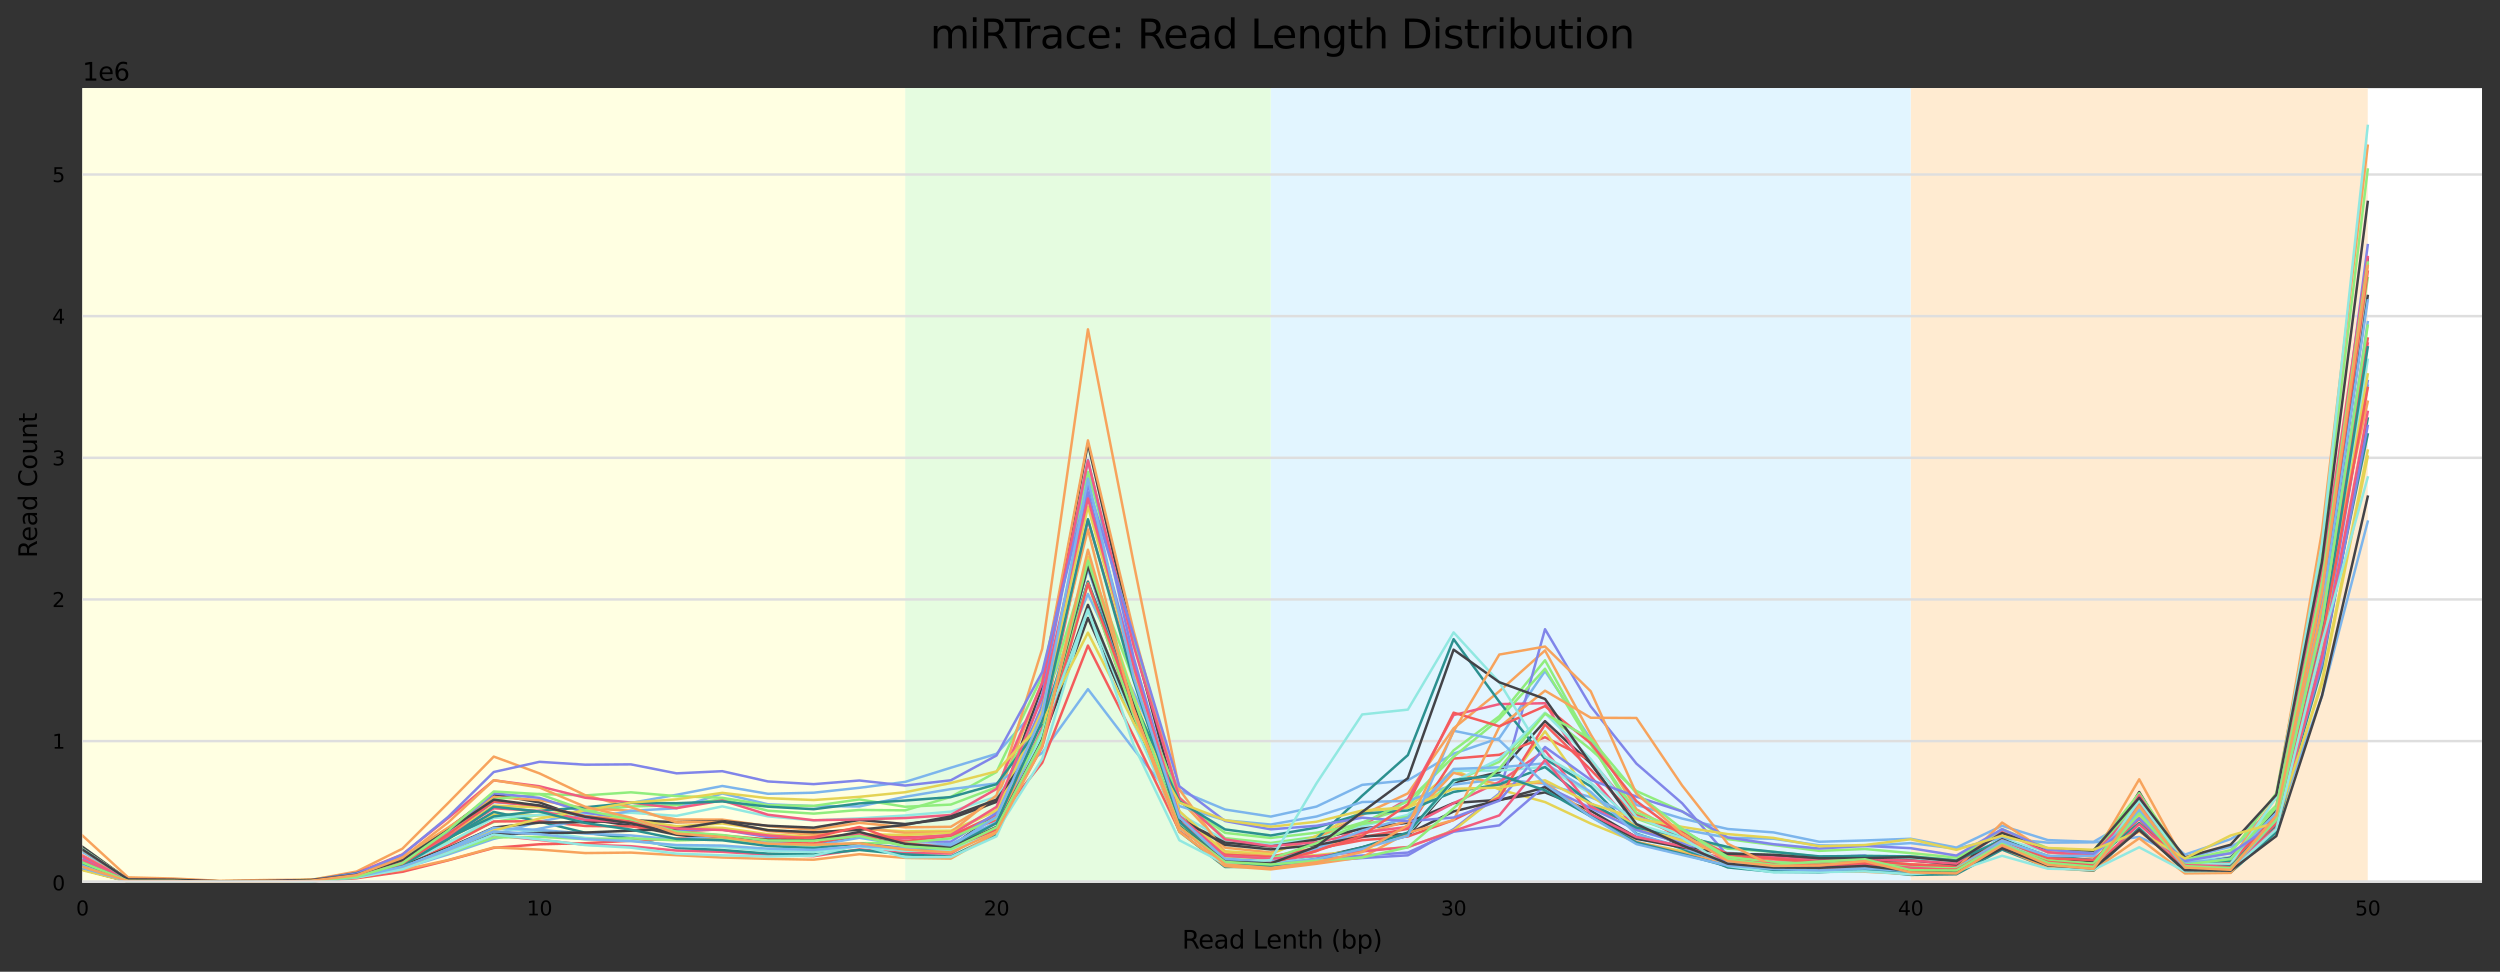 <?xml version="1.0" encoding="utf-8" standalone="no"?>
<!DOCTYPE svg PUBLIC "-//W3C//DTD SVG 1.1//EN"
  "http://www.w3.org/Graphics/SVG/1.1/DTD/svg11.dtd">
<svg xmlns:xlink="http://www.w3.org/1999/xlink" width="1000.358pt" height="388.845pt" viewBox="0 0 1000.358 388.845" xmlns="http://www.w3.org/2000/svg" version="1.1">
 <rect x="0" y="0" width="1000.358" height="388.845" fill="#333333" stroke="none"/>
 <defs>
  <style type="text/css">*{stroke-linejoin: round; stroke-linecap: butt}</style>
 </defs>
 <g id="figure_1">
  <g id="axes_1">
   <g id="patch_1">
    <path d="M 32.968 353.224 
L 993.158 353.224 
L 993.158 35.256 
L 32.968 35.256 
z
" style="fill: #ffffff"/>
   </g>
   <g id="patch_2">
    <path d="M 764.541 353.224 
L 947.435 353.224 
L 947.435 35.256 
L 764.541 35.256 
z
" clip-path="url(#p17effd66b8)" style="fill: #ffebd1"/>
   </g>
   <g id="patch_3">
    <path d="M 508.491 353.224 
L 764.541 353.224 
L 764.541 35.256 
L 508.491 35.256 
z
" clip-path="url(#p17effd66b8)" style="fill: #e2f5ff"/>
   </g>
   <g id="patch_4">
    <path d="M 362.176 353.224 
L 508.491 353.224 
L 508.491 35.256 
L 362.176 35.256 
z
" clip-path="url(#p17effd66b8)" style="fill: #e5fce0"/>
   </g>
   <g id="patch_5">
    <path d="M 32.968 353.224 
L 362.176 353.224 
L 362.176 35.256 
L 32.968 35.256 
z
" clip-path="url(#p17effd66b8)" style="fill: #ffffe2"/>
   </g>
   <g id="matplotlib.axis_1">
    <g id="xtick_1">
     <g id="text_1">
      <!-- 0 -->
      <g transform="translate(30.423 366.303)scale(0.08 -0.08)">
       <defs>
        <path id="DejaVuSans-30" d="M 2034 4250 
Q 1547 4250 1301 3770 
Q 1056 3291 1056 2328 
Q 1056 1369 1301 889 
Q 1547 409 2034 409 
Q 2525 409 2770 889 
Q 3016 1369 3016 2328 
Q 3016 3291 2770 3770 
Q 2525 4250 2034 4250 
z
M 2034 4750 
Q 2819 4750 3233 4129 
Q 3647 3509 3647 2328 
Q 3647 1150 3233 529 
Q 2819 -91 2034 -91 
Q 1250 -91 836 529 
Q 422 1150 422 2328 
Q 422 3509 836 4129 
Q 1250 4750 2034 4750 
z
" transform="scale(0.016)"/>
       </defs>
       <use xlink:href="#DejaVuSans-30"/>
      </g>
     </g>
    </g>
    <g id="xtick_2">
     <g id="text_2">
      <!-- 10 -->
      <g transform="translate(210.771 366.303)scale(0.08 -0.08)">
       <defs>
        <path id="DejaVuSans-31" d="M 794 531 
L 1825 531 
L 1825 4091 
L 703 3866 
L 703 4441 
L 1819 4666 
L 2450 4666 
L 2450 531 
L 3481 531 
L 3481 0 
L 794 0 
L 794 531 
z
" transform="scale(0.016)"/>
       </defs>
       <use xlink:href="#DejaVuSans-31"/>
       <use xlink:href="#DejaVuSans-30" x="63.623"/>
      </g>
     </g>
    </g>
    <g id="xtick_3">
     <g id="text_3">
      <!-- 20 -->
      <g transform="translate(393.665 366.303)scale(0.08 -0.08)">
       <defs>
        <path id="DejaVuSans-32" d="M 1228 531 
L 3431 531 
L 3431 0 
L 469 0 
L 469 531 
Q 828 903 1448 1529 
Q 2069 2156 2228 2338 
Q 2531 2678 2651 2914 
Q 2772 3150 2772 3378 
Q 2772 3750 2511 3984 
Q 2250 4219 1831 4219 
Q 1534 4219 1204 4116 
Q 875 4013 500 3803 
L 500 4441 
Q 881 4594 1212 4672 
Q 1544 4750 1819 4750 
Q 2544 4750 2975 4387 
Q 3406 4025 3406 3419 
Q 3406 3131 3298 2873 
Q 3191 2616 2906 2266 
Q 2828 2175 2409 1742 
Q 1991 1309 1228 531 
z
" transform="scale(0.016)"/>
       </defs>
       <use xlink:href="#DejaVuSans-32"/>
       <use xlink:href="#DejaVuSans-30" x="63.623"/>
      </g>
     </g>
    </g>
    <g id="xtick_4">
     <g id="text_4">
      <!-- 30 -->
      <g transform="translate(576.558 366.303)scale(0.08 -0.08)">
       <defs>
        <path id="DejaVuSans-33" d="M 2597 2516 
Q 3050 2419 3304 2112 
Q 3559 1806 3559 1356 
Q 3559 666 3084 287 
Q 2609 -91 1734 -91 
Q 1441 -91 1130 -33 
Q 819 25 488 141 
L 488 750 
Q 750 597 1062 519 
Q 1375 441 1716 441 
Q 2309 441 2620 675 
Q 2931 909 2931 1356 
Q 2931 1769 2642 2001 
Q 2353 2234 1838 2234 
L 1294 2234 
L 1294 2753 
L 1863 2753 
Q 2328 2753 2575 2939 
Q 2822 3125 2822 3475 
Q 2822 3834 2567 4026 
Q 2313 4219 1838 4219 
Q 1578 4219 1281 4162 
Q 984 4106 628 3988 
L 628 4550 
Q 988 4650 1302 4700 
Q 1616 4750 1894 4750 
Q 2613 4750 3031 4423 
Q 3450 4097 3450 3541 
Q 3450 3153 3228 2886 
Q 3006 2619 2597 2516 
z
" transform="scale(0.016)"/>
       </defs>
       <use xlink:href="#DejaVuSans-33"/>
       <use xlink:href="#DejaVuSans-30" x="63.623"/>
      </g>
     </g>
    </g>
    <g id="xtick_5">
     <g id="text_5">
      <!-- 40 -->
      <g transform="translate(759.451 366.303)scale(0.08 -0.08)">
       <defs>
        <path id="DejaVuSans-34" d="M 2419 4116 
L 825 1625 
L 2419 1625 
L 2419 4116 
z
M 2253 4666 
L 3047 4666 
L 3047 1625 
L 3713 1625 
L 3713 1100 
L 3047 1100 
L 3047 0 
L 2419 0 
L 2419 1100 
L 313 1100 
L 313 1709 
L 2253 4666 
z
" transform="scale(0.016)"/>
       </defs>
       <use xlink:href="#DejaVuSans-34"/>
       <use xlink:href="#DejaVuSans-30" x="63.623"/>
      </g>
     </g>
    </g>
    <g id="xtick_6">
     <g id="text_6">
      <!-- 50 -->
      <g transform="translate(942.345 366.303)scale(0.08 -0.08)">
       <defs>
        <path id="DejaVuSans-35" d="M 691 4666 
L 3169 4666 
L 3169 4134 
L 1269 4134 
L 1269 2991 
Q 1406 3038 1543 3061 
Q 1681 3084 1819 3084 
Q 2600 3084 3056 2656 
Q 3513 2228 3513 1497 
Q 3513 744 3044 326 
Q 2575 -91 1722 -91 
Q 1428 -91 1123 -41 
Q 819 9 494 109 
L 494 744 
Q 775 591 1075 516 
Q 1375 441 1709 441 
Q 2250 441 2565 725 
Q 2881 1009 2881 1497 
Q 2881 1984 2565 2268 
Q 2250 2553 1709 2553 
Q 1456 2553 1204 2497 
Q 953 2441 691 2322 
L 691 4666 
z
" transform="scale(0.016)"/>
       </defs>
       <use xlink:href="#DejaVuSans-35"/>
       <use xlink:href="#DejaVuSans-30" x="63.623"/>
      </g>
     </g>
    </g>
    <g id="text_7">
     <!-- Read Lenth (bp) -->
     <g transform="translate(472.998 379.565)scale(0.1 -0.1)">
      <defs>
       <path id="DejaVuSans-52" d="M 2841 2188 
Q 3044 2119 3236 1894 
Q 3428 1669 3622 1275 
L 4263 0 
L 3584 0 
L 2988 1197 
Q 2756 1666 2539 1819 
Q 2322 1972 1947 1972 
L 1259 1972 
L 1259 0 
L 628 0 
L 628 4666 
L 2053 4666 
Q 2853 4666 3247 4331 
Q 3641 3997 3641 3322 
Q 3641 2881 3436 2590 
Q 3231 2300 2841 2188 
z
M 1259 4147 
L 1259 2491 
L 2053 2491 
Q 2509 2491 2742 2702 
Q 2975 2913 2975 3322 
Q 2975 3731 2742 3939 
Q 2509 4147 2053 4147 
L 1259 4147 
z
" transform="scale(0.016)"/>
       <path id="DejaVuSans-65" d="M 3597 1894 
L 3597 1613 
L 953 1613 
Q 991 1019 1311 708 
Q 1631 397 2203 397 
Q 2534 397 2845 478 
Q 3156 559 3463 722 
L 3463 178 
Q 3153 47 2828 -22 
Q 2503 -91 2169 -91 
Q 1331 -91 842 396 
Q 353 884 353 1716 
Q 353 2575 817 3079 
Q 1281 3584 2069 3584 
Q 2775 3584 3186 3129 
Q 3597 2675 3597 1894 
z
M 3022 2063 
Q 3016 2534 2758 2815 
Q 2500 3097 2075 3097 
Q 1594 3097 1305 2825 
Q 1016 2553 972 2059 
L 3022 2063 
z
" transform="scale(0.016)"/>
       <path id="DejaVuSans-61" d="M 2194 1759 
Q 1497 1759 1228 1600 
Q 959 1441 959 1056 
Q 959 750 1161 570 
Q 1363 391 1709 391 
Q 2188 391 2477 730 
Q 2766 1069 2766 1631 
L 2766 1759 
L 2194 1759 
z
M 3341 1997 
L 3341 0 
L 2766 0 
L 2766 531 
Q 2569 213 2275 61 
Q 1981 -91 1556 -91 
Q 1019 -91 701 211 
Q 384 513 384 1019 
Q 384 1609 779 1909 
Q 1175 2209 1959 2209 
L 2766 2209 
L 2766 2266 
Q 2766 2663 2505 2880 
Q 2244 3097 1772 3097 
Q 1472 3097 1187 3025 
Q 903 2953 641 2809 
L 641 3341 
Q 956 3463 1253 3523 
Q 1550 3584 1831 3584 
Q 2591 3584 2966 3190 
Q 3341 2797 3341 1997 
z
" transform="scale(0.016)"/>
       <path id="DejaVuSans-64" d="M 2906 2969 
L 2906 4863 
L 3481 4863 
L 3481 0 
L 2906 0 
L 2906 525 
Q 2725 213 2448 61 
Q 2172 -91 1784 -91 
Q 1150 -91 751 415 
Q 353 922 353 1747 
Q 353 2572 751 3078 
Q 1150 3584 1784 3584 
Q 2172 3584 2448 3432 
Q 2725 3281 2906 2969 
z
M 947 1747 
Q 947 1113 1208 752 
Q 1469 391 1925 391 
Q 2381 391 2643 752 
Q 2906 1113 2906 1747 
Q 2906 2381 2643 2742 
Q 2381 3103 1925 3103 
Q 1469 3103 1208 2742 
Q 947 2381 947 1747 
z
" transform="scale(0.016)"/>
       <path id="DejaVuSans-20" transform="scale(0.016)"/>
       <path id="DejaVuSans-4c" d="M 628 4666 
L 1259 4666 
L 1259 531 
L 3531 531 
L 3531 0 
L 628 0 
L 628 4666 
z
" transform="scale(0.016)"/>
       <path id="DejaVuSans-6e" d="M 3513 2113 
L 3513 0 
L 2938 0 
L 2938 2094 
Q 2938 2591 2744 2837 
Q 2550 3084 2163 3084 
Q 1697 3084 1428 2787 
Q 1159 2491 1159 1978 
L 1159 0 
L 581 0 
L 581 3500 
L 1159 3500 
L 1159 2956 
Q 1366 3272 1645 3428 
Q 1925 3584 2291 3584 
Q 2894 3584 3203 3211 
Q 3513 2838 3513 2113 
z
" transform="scale(0.016)"/>
       <path id="DejaVuSans-74" d="M 1172 4494 
L 1172 3500 
L 2356 3500 
L 2356 3053 
L 1172 3053 
L 1172 1153 
Q 1172 725 1289 603 
Q 1406 481 1766 481 
L 2356 481 
L 2356 0 
L 1766 0 
Q 1100 0 847 248 
Q 594 497 594 1153 
L 594 3053 
L 172 3053 
L 172 3500 
L 594 3500 
L 594 4494 
L 1172 4494 
z
" transform="scale(0.016)"/>
       <path id="DejaVuSans-68" d="M 3513 2113 
L 3513 0 
L 2938 0 
L 2938 2094 
Q 2938 2591 2744 2837 
Q 2550 3084 2163 3084 
Q 1697 3084 1428 2787 
Q 1159 2491 1159 1978 
L 1159 0 
L 581 0 
L 581 4863 
L 1159 4863 
L 1159 2956 
Q 1366 3272 1645 3428 
Q 1925 3584 2291 3584 
Q 2894 3584 3203 3211 
Q 3513 2838 3513 2113 
z
" transform="scale(0.016)"/>
       <path id="DejaVuSans-28" d="M 1984 4856 
Q 1566 4138 1362 3434 
Q 1159 2731 1159 2009 
Q 1159 1288 1364 580 
Q 1569 -128 1984 -844 
L 1484 -844 
Q 1016 -109 783 600 
Q 550 1309 550 2009 
Q 550 2706 781 3412 
Q 1013 4119 1484 4856 
L 1984 4856 
z
" transform="scale(0.016)"/>
       <path id="DejaVuSans-62" d="M 3116 1747 
Q 3116 2381 2855 2742 
Q 2594 3103 2138 3103 
Q 1681 3103 1420 2742 
Q 1159 2381 1159 1747 
Q 1159 1113 1420 752 
Q 1681 391 2138 391 
Q 2594 391 2855 752 
Q 3116 1113 3116 1747 
z
M 1159 2969 
Q 1341 3281 1617 3432 
Q 1894 3584 2278 3584 
Q 2916 3584 3314 3078 
Q 3713 2572 3713 1747 
Q 3713 922 3314 415 
Q 2916 -91 2278 -91 
Q 1894 -91 1617 61 
Q 1341 213 1159 525 
L 1159 0 
L 581 0 
L 581 4863 
L 1159 4863 
L 1159 2969 
z
" transform="scale(0.016)"/>
       <path id="DejaVuSans-70" d="M 1159 525 
L 1159 -1331 
L 581 -1331 
L 581 3500 
L 1159 3500 
L 1159 2969 
Q 1341 3281 1617 3432 
Q 1894 3584 2278 3584 
Q 2916 3584 3314 3078 
Q 3713 2572 3713 1747 
Q 3713 922 3314 415 
Q 2916 -91 2278 -91 
Q 1894 -91 1617 61 
Q 1341 213 1159 525 
z
M 3116 1747 
Q 3116 2381 2855 2742 
Q 2594 3103 2138 3103 
Q 1681 3103 1420 2742 
Q 1159 2381 1159 1747 
Q 1159 1113 1420 752 
Q 1681 391 2138 391 
Q 2594 391 2855 752 
Q 3116 1113 3116 1747 
z
" transform="scale(0.016)"/>
       <path id="DejaVuSans-29" d="M 513 4856 
L 1013 4856 
Q 1481 4119 1714 3412 
Q 1947 2706 1947 2009 
Q 1947 1309 1714 600 
Q 1481 -109 1013 -844 
L 513 -844 
Q 928 -128 1133 580 
Q 1338 1288 1338 2009 
Q 1338 2731 1133 3434 
Q 928 4138 513 4856 
z
" transform="scale(0.016)"/>
      </defs>
      <use xlink:href="#DejaVuSans-52"/>
      <use xlink:href="#DejaVuSans-65" x="64.982"/>
      <use xlink:href="#DejaVuSans-61" x="126.506"/>
      <use xlink:href="#DejaVuSans-64" x="187.785"/>
      <use xlink:href="#DejaVuSans-20" x="251.262"/>
      <use xlink:href="#DejaVuSans-4c" x="283.049"/>
      <use xlink:href="#DejaVuSans-65" x="337.012"/>
      <use xlink:href="#DejaVuSans-6e" x="398.535"/>
      <use xlink:href="#DejaVuSans-74" x="461.914"/>
      <use xlink:href="#DejaVuSans-68" x="501.123"/>
      <use xlink:href="#DejaVuSans-20" x="564.502"/>
      <use xlink:href="#DejaVuSans-28" x="596.289"/>
      <use xlink:href="#DejaVuSans-62" x="635.303"/>
      <use xlink:href="#DejaVuSans-70" x="698.779"/>
      <use xlink:href="#DejaVuSans-29" x="762.256"/>
     </g>
    </g>
   </g>
   <g id="matplotlib.axis_2">
    <g id="ytick_1">
     <g id="line2d_1">
      <path d="M 32.968 353.224 
L 993.158 353.224 
" clip-path="url(#p17effd66b8)" style="fill: none; stroke: #dedede; stroke-linecap: square"/>
     </g>
     <g id="text_8">
      <!-- 0 -->
      <g transform="translate(20.878 356.263)scale(0.08 -0.08)">
       <use xlink:href="#DejaVuSans-30"/>
      </g>
     </g>
    </g>
    <g id="ytick_2">
     <g id="line2d_2">
      <path d="M 32.968 296.544 
L 993.158 296.544 
" clip-path="url(#p17effd66b8)" style="fill: none; stroke: #dedede; stroke-linecap: square"/>
     </g>
     <g id="text_9">
      <!-- 1 -->
      <g transform="translate(20.878 299.583)scale(0.08 -0.08)">
       <use xlink:href="#DejaVuSans-31"/>
      </g>
     </g>
    </g>
    <g id="ytick_3">
     <g id="line2d_3">
      <path d="M 32.968 239.864 
L 993.158 239.864 
" clip-path="url(#p17effd66b8)" style="fill: none; stroke: #dedede; stroke-linecap: square"/>
     </g>
     <g id="text_10">
      <!-- 2 -->
      <g transform="translate(20.878 242.903)scale(0.08 -0.08)">
       <use xlink:href="#DejaVuSans-32"/>
      </g>
     </g>
    </g>
    <g id="ytick_4">
     <g id="line2d_4">
      <path d="M 32.968 183.184 
L 993.158 183.184 
" clip-path="url(#p17effd66b8)" style="fill: none; stroke: #dedede; stroke-linecap: square"/>
     </g>
     <g id="text_11">
      <!-- 3 -->
      <g transform="translate(20.878 186.223)scale(0.08 -0.08)">
       <use xlink:href="#DejaVuSans-33"/>
      </g>
     </g>
    </g>
    <g id="ytick_5">
     <g id="line2d_5">
      <path d="M 32.968 126.504 
L 993.158 126.504 
" clip-path="url(#p17effd66b8)" style="fill: none; stroke: #dedede; stroke-linecap: square"/>
     </g>
     <g id="text_12">
      <!-- 4 -->
      <g transform="translate(20.878 129.544)scale(0.08 -0.08)">
       <use xlink:href="#DejaVuSans-34"/>
      </g>
     </g>
    </g>
    <g id="ytick_6">
     <g id="line2d_6">
      <path d="M 32.968 69.824 
L 993.158 69.824 
" clip-path="url(#p17effd66b8)" style="fill: none; stroke: #dedede; stroke-linecap: square"/>
     </g>
     <g id="text_13">
      <!-- 5 -->
      <g transform="translate(20.878 72.864)scale(0.08 -0.08)">
       <use xlink:href="#DejaVuSans-35"/>
      </g>
     </g>
    </g>
    <g id="text_14">
     <!-- Read Count -->
     <g transform="translate(14.798 223.241)rotate(-90)scale(0.1 -0.1)">
      <defs>
       <path id="DejaVuSans-43" d="M 4122 4306 
L 4122 3641 
Q 3803 3938 3442 4084 
Q 3081 4231 2675 4231 
Q 1875 4231 1450 3742 
Q 1025 3253 1025 2328 
Q 1025 1406 1450 917 
Q 1875 428 2675 428 
Q 3081 428 3442 575 
Q 3803 722 4122 1019 
L 4122 359 
Q 3791 134 3420 21 
Q 3050 -91 2638 -91 
Q 1578 -91 968 557 
Q 359 1206 359 2328 
Q 359 3453 968 4101 
Q 1578 4750 2638 4750 
Q 3056 4750 3426 4639 
Q 3797 4528 4122 4306 
z
" transform="scale(0.016)"/>
       <path id="DejaVuSans-6f" d="M 1959 3097 
Q 1497 3097 1228 2736 
Q 959 2375 959 1747 
Q 959 1119 1226 758 
Q 1494 397 1959 397 
Q 2419 397 2687 759 
Q 2956 1122 2956 1747 
Q 2956 2369 2687 2733 
Q 2419 3097 1959 3097 
z
M 1959 3584 
Q 2709 3584 3137 3096 
Q 3566 2609 3566 1747 
Q 3566 888 3137 398 
Q 2709 -91 1959 -91 
Q 1206 -91 779 398 
Q 353 888 353 1747 
Q 353 2609 779 3096 
Q 1206 3584 1959 3584 
z
" transform="scale(0.016)"/>
       <path id="DejaVuSans-75" d="M 544 1381 
L 544 3500 
L 1119 3500 
L 1119 1403 
Q 1119 906 1312 657 
Q 1506 409 1894 409 
Q 2359 409 2629 706 
Q 2900 1003 2900 1516 
L 2900 3500 
L 3475 3500 
L 3475 0 
L 2900 0 
L 2900 538 
Q 2691 219 2414 64 
Q 2138 -91 1772 -91 
Q 1169 -91 856 284 
Q 544 659 544 1381 
z
M 1991 3584 
L 1991 3584 
z
" transform="scale(0.016)"/>
      </defs>
      <use xlink:href="#DejaVuSans-52"/>
      <use xlink:href="#DejaVuSans-65" x="64.982"/>
      <use xlink:href="#DejaVuSans-61" x="126.506"/>
      <use xlink:href="#DejaVuSans-64" x="187.785"/>
      <use xlink:href="#DejaVuSans-20" x="251.262"/>
      <use xlink:href="#DejaVuSans-43" x="283.049"/>
      <use xlink:href="#DejaVuSans-6f" x="352.873"/>
      <use xlink:href="#DejaVuSans-75" x="414.055"/>
      <use xlink:href="#DejaVuSans-6e" x="477.434"/>
      <use xlink:href="#DejaVuSans-74" x="540.812"/>
     </g>
    </g>
    <g id="text_15">
     <!-- 1e6 -->
     <g transform="translate(32.968 32.256)scale(0.1 -0.1)">
      <defs>
       <path id="DejaVuSans-36" d="M 2113 2584 
Q 1688 2584 1439 2293 
Q 1191 2003 1191 1497 
Q 1191 994 1439 701 
Q 1688 409 2113 409 
Q 2538 409 2786 701 
Q 3034 994 3034 1497 
Q 3034 2003 2786 2293 
Q 2538 2584 2113 2584 
z
M 3366 4563 
L 3366 3988 
Q 3128 4100 2886 4159 
Q 2644 4219 2406 4219 
Q 1781 4219 1451 3797 
Q 1122 3375 1075 2522 
Q 1259 2794 1537 2939 
Q 1816 3084 2150 3084 
Q 2853 3084 3261 2657 
Q 3669 2231 3669 1497 
Q 3669 778 3244 343 
Q 2819 -91 2113 -91 
Q 1303 -91 875 529 
Q 447 1150 447 2328 
Q 447 3434 972 4092 
Q 1497 4750 2381 4750 
Q 2619 4750 2861 4703 
Q 3103 4656 3366 4563 
z
" transform="scale(0.016)"/>
      </defs>
      <use xlink:href="#DejaVuSans-31"/>
      <use xlink:href="#DejaVuSans-65" x="63.623"/>
      <use xlink:href="#DejaVuSans-36" x="125.146"/>
     </g>
    </g>
   </g>
   <g id="line2d_7">
    <path d="M 32.968 346.071 
L 51.257 352.447 
L 69.547 352.491 
L 87.836 352.866 
L 106.125 352.735 
L 124.415 352.406 
L 142.704 350.253 
L 160.993 346.55 
L 179.283 340.761 
L 197.572 334.051 
L 215.861 328.74 
L 234.151 325.248 
L 252.44 321.274 
L 270.729 318.023 
L 289.019 314.506 
L 307.308 317.633 
L 325.597 317.192 
L 343.887 315.231 
L 362.176 312.874 
L 380.465 307.196 
L 398.755 301.621 
L 417.044 281.222 
L 435.333 237.652 
L 453.623 277.011 
L 471.912 316.286 
L 490.201 323.92 
L 508.491 326.749 
L 526.78 322.755 
L 545.069 314.051 
L 563.359 312.217 
L 581.648 301.569 
L 599.937 295.342 
L 618.227 268.512 
L 636.516 295.751 
L 654.805 322.072 
L 673.095 327.543 
L 691.384 331.718 
L 709.673 333.079 
L 727.963 336.827 
L 746.252 336.306 
L 764.541 335.612 
L 782.831 339.151 
L 801.12 330.424 
L 819.409 336.153 
L 837.699 336.86 
L 855.988 326.28 
L 874.277 341.971 
L 892.567 335.775 
L 910.856 324.322 
L 929.145 256.28 
L 947.435 154.292 
" clip-path="url(#p17effd66b8)" style="fill: none; stroke: #7cb5ec; stroke-linecap: square"/>
   </g>
   <g id="line2d_8">
    <path d="M 32.968 338.83 
L 51.257 351.967 
L 69.547 351.85 
L 87.836 352.635 
L 106.125 352.447 
L 124.415 352.147 
L 142.704 349.917 
L 160.993 343.931 
L 179.283 331.503 
L 197.572 317.886 
L 215.861 321.086 
L 234.151 327.728 
L 252.44 330.334 
L 270.729 334.031 
L 289.019 335.819 
L 307.308 337.476 
L 325.597 337.911 
L 343.887 334.597 
L 362.176 338.288 
L 380.465 338.807 
L 398.755 325.797 
L 417.044 274.506 
L 435.333 177.496 
L 453.623 256.597 
L 471.912 324.908 
L 490.201 344.253 
L 508.491 345.541 
L 526.78 343.215 
L 545.069 339.03 
L 563.359 334.414 
L 581.648 313.15 
L 599.937 308.983 
L 618.227 288.567 
L 636.516 305.457 
L 654.805 330.337 
L 673.095 338.388 
L 691.384 345.625 
L 709.673 346.96 
L 727.963 345.732 
L 746.252 345.406 
L 764.541 348.196 
L 782.831 348.071 
L 801.12 334.918 
L 819.409 345.048 
L 837.699 346.707 
L 855.988 316.919 
L 874.277 346.897 
L 892.567 347.561 
L 910.856 323.779 
L 929.145 234.627 
L 947.435 103.463 
" clip-path="url(#p17effd66b8)" style="fill: none; stroke: #434348; stroke-linecap: square"/>
   </g>
   <g id="line2d_9">
    <path d="M 32.968 339.633 
L 51.257 351.878 
L 69.547 351.905 
L 87.836 352.622 
L 106.125 352.462 
L 124.415 352.041 
L 142.704 349.225 
L 160.993 344.361 
L 179.283 336.935 
L 197.572 328.926 
L 215.861 326.073 
L 234.151 324.591 
L 252.44 322.687 
L 270.729 322.209 
L 289.019 319.838 
L 307.308 324.402 
L 325.597 325.574 
L 343.887 324.099 
L 362.176 324.25 
L 380.465 318.893 
L 398.755 308.906 
L 417.044 270.483 
L 435.333 188.805 
L 453.623 255.906 
L 471.912 319.134 
L 490.201 335.373 
L 508.491 337.298 
L 526.78 334.813 
L 545.069 329.077 
L 563.359 322.905 
L 581.648 300.243 
L 599.937 286.592 
L 618.227 264.194 
L 636.516 297.27 
L 654.805 327.55 
L 673.095 334.089 
L 691.384 339.583 
L 709.673 340.834 
L 727.963 342.814 
L 746.252 342.522 
L 764.541 342.688 
L 782.831 344.107 
L 801.12 331.791 
L 819.409 339.394 
L 837.699 340.38 
L 855.988 317.397 
L 874.277 344.264 
L 892.567 340.195 
L 910.856 322.299 
L 929.145 231.79 
L 947.435 111.262 
" clip-path="url(#p17effd66b8)" style="fill: none; stroke: #90ed7d; stroke-linecap: square"/>
   </g>
   <g id="line2d_10">
    <path d="M 32.968 342.72 
L 51.257 352.09 
L 69.547 352.022 
L 87.836 352.707 
L 106.125 352.534 
L 124.415 352.163 
L 142.704 349.541 
L 160.993 342.913 
L 179.283 331.174 
L 197.572 318.894 
L 215.861 320.175 
L 234.151 323.386 
L 252.44 324.409 
L 270.729 327.908 
L 289.019 327.96 
L 307.308 330.566 
L 325.597 332.054 
L 343.887 329.241 
L 362.176 331.052 
L 380.465 330.838 
L 398.755 319.819 
L 417.044 272.852 
L 435.333 176.21 
L 453.623 252.53 
L 471.912 319.855 
L 490.201 339.188 
L 508.491 341.129 
L 526.78 335.314 
L 545.069 326.085 
L 563.359 317.463 
L 581.648 291.437 
L 599.937 276.606 
L 618.227 260.272 
L 636.516 293.881 
L 654.805 323.795 
L 673.095 334.172 
L 691.384 342.444 
L 709.673 343.756 
L 727.963 345.034 
L 746.252 344.447 
L 764.541 345.785 
L 782.831 346.912 
L 801.12 334.993 
L 819.409 344.038 
L 837.699 345.583 
L 855.988 321.187 
L 874.277 346.459 
L 892.567 345.191 
L 910.856 325.216 
L 929.145 236.987 
L 947.435 105.658 
" clip-path="url(#p17effd66b8)" style="fill: none; stroke: #f7a35c; stroke-linecap: square"/>
   </g>
   <g id="line2d_11">
    <path d="M 32.968 343.317 
L 51.257 352.078 
L 69.547 352.012 
L 87.836 352.694 
L 106.125 352.494 
L 124.415 352.19 
L 142.704 350.246 
L 160.993 345.171 
L 179.283 334.123 
L 197.572 320.939 
L 215.861 322.382 
L 234.151 327.387 
L 252.44 329.309 
L 270.729 333.153 
L 289.019 334.708 
L 307.308 336.882 
L 325.597 338.005 
L 343.887 337.596 
L 362.176 339.23 
L 380.465 339.718 
L 398.755 326.343 
L 417.044 277.738 
L 435.333 184.076 
L 453.623 263.102 
L 471.912 326.505 
L 490.201 344.963 
L 508.491 346.404 
L 526.78 344.623 
L 545.069 343.341 
L 563.359 342.246 
L 581.648 331.768 
L 599.937 317.484 
L 618.227 251.778 
L 636.516 282.635 
L 654.805 305.557 
L 673.095 321.425 
L 691.384 342.498 
L 709.673 345.57 
L 727.963 343.003 
L 746.252 342.325 
L 764.541 348.575 
L 782.831 348.514 
L 801.12 336.893 
L 819.409 345.53 
L 837.699 346.821 
L 855.988 319.866 
L 874.277 346.736 
L 892.567 348.028 
L 910.856 324.001 
L 929.145 239.25 
L 947.435 98.081 
" clip-path="url(#p17effd66b8)" style="fill: none; stroke: #8085e9; stroke-linecap: square"/>
   </g>
   <g id="line2d_12">
    <path d="M 32.968 342.297 
L 51.257 352.082 
L 69.547 352.079 
L 87.836 352.705 
L 106.125 352.517 
L 124.415 352.142 
L 142.704 349.939 
L 160.993 345.681 
L 179.283 339.776 
L 197.572 334.2 
L 215.861 336.113 
L 234.151 337.999 
L 252.44 338.601 
L 270.729 340.343 
L 289.019 340.851 
L 307.308 342.031 
L 325.597 342.604 
L 343.887 339.872 
L 362.176 341.348 
L 380.465 341.552 
L 398.755 331.153 
L 417.044 291.067 
L 435.333 208.124 
L 453.623 270.485 
L 471.912 328.22 
L 490.201 344.967 
L 508.491 346.453 
L 526.78 340.534 
L 545.069 330.303 
L 563.359 319.751 
L 581.648 286.124 
L 599.937 281.75 
L 618.227 281.388 
L 636.516 310.601 
L 654.805 331.971 
L 673.095 337.173 
L 691.384 346.413 
L 709.673 347.906 
L 727.963 348.003 
L 746.252 347.887 
L 764.541 349.39 
L 782.831 349.345 
L 801.12 335.564 
L 819.409 345.692 
L 837.699 347.179 
L 855.988 318.168 
L 874.277 347.345 
L 892.567 348.072 
L 910.856 323.306 
L 929.145 227.852 
L 947.435 102.853 
" clip-path="url(#p17effd66b8)" style="fill: none; stroke: #f15c80; stroke-linecap: square"/>
   </g>
   <g id="line2d_13">
    <path d="M 32.968 347.142 
L 51.257 352.649 
L 69.547 352.67 
L 87.836 352.961 
L 106.125 352.853 
L 124.415 352.509 
L 142.704 350.305 
L 160.993 344.951 
L 179.283 335.644 
L 197.572 325.958 
L 215.861 326.24 
L 234.151 327.695 
L 252.44 328.099 
L 270.729 330.596 
L 289.019 329.512 
L 307.308 332.12 
L 325.597 333.288 
L 343.887 331.622 
L 362.176 332.66 
L 380.465 332.416 
L 398.755 324.467 
L 417.044 293.653 
L 435.333 222.833 
L 453.623 278.563 
L 471.912 326.445 
L 490.201 340.612 
L 508.491 341.737 
L 526.78 334.441 
L 545.069 324.604 
L 563.359 323.182 
L 581.648 308.074 
L 599.937 315.897 
L 618.227 320.937 
L 636.516 329.533 
L 654.805 336.992 
L 673.095 340.589 
L 691.384 344.461 
L 709.673 345.996 
L 727.963 346.514 
L 746.252 346.318 
L 764.541 346.243 
L 782.831 347.014 
L 801.12 336.338 
L 819.409 343.5 
L 837.699 344.621 
L 855.988 332.401 
L 874.277 347.228 
L 892.567 344.949 
L 910.856 332.087 
L 929.145 272.358 
L 947.435 180.3 
" clip-path="url(#p17effd66b8)" style="fill: none; stroke: #e4d354; stroke-linecap: square"/>
   </g>
   <g id="line2d_14">
    <path d="M 32.968 344.412 
L 51.257 352.484 
L 69.547 352.543 
L 87.836 352.91 
L 106.125 352.813 
L 124.415 352.449 
L 142.704 350.367 
L 160.993 345.187 
L 179.283 335.689 
L 197.572 324.875 
L 215.861 328.759 
L 234.151 333.209 
L 252.44 335.423 
L 270.729 339.288 
L 289.019 340.152 
L 307.308 341.572 
L 325.597 341.912 
L 343.887 340.107 
L 362.176 341.871 
L 380.465 342.744 
L 398.755 333.835 
L 417.044 294.689 
L 435.333 226.571 
L 453.623 285.827 
L 471.912 332.782 
L 490.201 346.926 
L 508.491 346.848 
L 526.78 335.641 
L 545.069 318.391 
L 563.359 302.123 
L 581.648 255.761 
L 599.937 280.828 
L 618.227 303.676 
L 636.516 314.643 
L 654.805 333.595 
L 673.095 339.597 
L 691.384 347.1 
L 709.673 348.868 
L 727.963 349.036 
L 746.252 348.183 
L 764.541 350.082 
L 782.831 349.834 
L 801.12 339.962 
L 819.409 347.151 
L 837.699 348.436 
L 855.988 331.352 
L 874.277 348.74 
L 892.567 349.127 
L 910.856 333.067 
L 929.145 262.292 
L 947.435 173.831 
" clip-path="url(#p17effd66b8)" style="fill: none; stroke: #2b908f; stroke-linecap: square"/>
   </g>
   <g id="line2d_15">
    <path d="M 32.968 347.165 
L 51.257 352.597 
L 69.547 352.651 
L 87.836 352.971 
L 106.125 352.876 
L 124.415 352.642 
L 142.704 351.123 
L 160.993 346.957 
L 179.283 338.344 
L 197.572 328.689 
L 215.861 328.62 
L 234.151 330.509 
L 252.44 330.718 
L 270.729 332.743 
L 289.019 331.808 
L 307.308 334.247 
L 325.597 335.175 
L 343.887 333.899 
L 362.176 335.02 
L 380.465 334.462 
L 398.755 326.008 
L 417.044 295.439 
L 435.333 232.713 
L 453.623 287.125 
L 471.912 328.541 
L 490.201 341.56 
L 508.491 342.76 
L 526.78 340.124 
L 545.069 335.003 
L 563.359 331.655 
L 581.648 303.539 
L 599.937 302.018 
L 618.227 294.998 
L 636.516 304.234 
L 654.805 325.74 
L 673.095 335.477 
L 691.384 342.565 
L 709.673 344.819 
L 727.963 344.766 
L 746.252 344.308 
L 764.541 345.887 
L 782.831 346.532 
L 801.12 336.766 
L 819.409 343.033 
L 837.699 344.137 
L 855.988 327.631 
L 874.277 345.627 
L 892.567 344.441 
L 910.856 324.381 
L 929.145 244.53 
L 947.435 108.668 
" clip-path="url(#p17effd66b8)" style="fill: none; stroke: #f45b5b; stroke-linecap: square"/>
   </g>
   <g id="line2d_16">
    <path d="M 32.968 347.852 
L 51.257 352.724 
L 69.547 352.738 
L 87.836 352.997 
L 106.125 352.926 
L 124.415 352.641 
L 142.704 350.766 
L 160.993 345.946 
L 179.283 337.233 
L 197.572 327.307 
L 215.861 326.102 
L 234.151 326.041 
L 252.44 325.224 
L 270.729 326.442 
L 289.019 322.674 
L 307.308 326.657 
L 325.597 328.292 
L 343.887 327.445 
L 362.176 326.316 
L 380.465 324.78 
L 398.755 318.764 
L 417.044 296.1 
L 435.333 244.152 
L 453.623 289.508 
L 471.912 325.617 
L 490.201 336.247 
L 508.491 338.016 
L 526.78 335.682 
L 545.069 330.596 
L 563.359 326.043 
L 581.648 308.406 
L 599.937 308.334 
L 618.227 306.888 
L 636.516 317.548 
L 654.805 332.355 
L 673.095 337.356 
L 691.384 341.217 
L 709.673 342.598 
L 727.963 342.911 
L 746.252 342.641 
L 764.541 343.372 
L 782.831 344.61 
L 801.12 335.553 
L 819.409 341.024 
L 837.699 342.276 
L 855.988 324.788 
L 874.277 344.957 
L 892.567 342.889 
L 910.856 327.202 
L 929.145 256.934 
L 947.435 143.975 
" clip-path="url(#p17effd66b8)" style="fill: none; stroke: #91e8e1; stroke-linecap: square"/>
   </g>
   <g id="line2d_17">
    <path d="M 32.968 340.85 
L 51.257 351.816 
L 69.547 352.171 
L 87.836 352.783 
L 106.125 352.639 
L 124.415 352.483 
L 142.704 350.926 
L 160.993 347.509 
L 179.283 341.915 
L 197.572 335.664 
L 215.861 331.582 
L 234.151 327.872 
L 252.44 324.442 
L 270.729 323.423 
L 289.019 317.502 
L 307.308 321.82 
L 325.597 322.563 
L 343.887 322.691 
L 362.176 318.839 
L 380.465 315.744 
L 398.755 313.467 
L 417.044 301.235 
L 435.333 275.754 
L 453.623 299.768 
L 471.912 322.524 
L 490.201 328.246 
L 508.491 329.922 
L 526.78 326.722 
L 545.069 320.925 
L 563.359 320.478 
L 581.648 313.963 
L 599.937 311.755 
L 618.227 313.65 
L 636.516 318.995 
L 654.805 326.874 
L 673.095 331.873 
L 691.384 335.225 
L 709.673 335.612 
L 727.963 338.257 
L 746.252 338.529 
L 764.541 337.356 
L 782.831 339.583 
L 801.12 335.312 
L 819.409 337.188 
L 837.699 337.059 
L 855.988 334.917 
L 874.277 343.443 
L 892.567 338.814 
L 910.856 328.999 
L 929.145 278.504 
L 947.435 208.704 
" clip-path="url(#p17effd66b8)" style="fill: none; stroke: #7cb5ec; stroke-linecap: square"/>
   </g>
   <g id="line2d_18">
    <path d="M 32.968 346.404 
L 51.257 352.619 
L 69.547 352.646 
L 87.836 352.975 
L 106.125 352.885 
L 124.415 352.561 
L 142.704 350.73 
L 160.993 346.546 
L 179.283 339.327 
L 197.572 331.141 
L 215.861 329.162 
L 234.151 328.98 
L 252.44 328.193 
L 270.729 328.988 
L 289.019 328.534 
L 307.308 330.414 
L 325.597 331.179 
L 343.887 328.087 
L 362.176 329.731 
L 380.465 327.537 
L 398.755 320.881 
L 417.044 296.467 
L 435.333 247.255 
L 453.623 288.499 
L 471.912 327.778 
L 490.201 337.161 
L 508.491 338.711 
L 526.78 335.904 
L 545.069 331.577 
L 563.359 329.203 
L 581.648 321.323 
L 599.937 320.044 
L 618.227 317.071 
L 636.516 324.405 
L 654.805 335.046 
L 673.095 338.634 
L 691.384 341.492 
L 709.673 342.32 
L 727.963 344.55 
L 746.252 344.08 
L 764.541 344.302 
L 782.831 345.875 
L 801.12 335.837 
L 819.409 343.048 
L 837.699 344.67 
L 855.988 326.705 
L 874.277 346.111 
L 892.567 343.211 
L 910.856 324.013 
L 929.145 245.032 
L 947.435 118.435 
" clip-path="url(#p17effd66b8)" style="fill: none; stroke: #434348; stroke-linecap: square"/>
   </g>
   <g id="line2d_19">
    <path d="M 32.968 340.08 
L 51.257 351.945 
L 69.547 352.173 
L 87.836 352.745 
L 106.125 352.577 
L 124.415 352.18 
L 142.704 349.665 
L 160.993 343.679 
L 179.283 332.629 
L 197.572 319.867 
L 215.861 317.723 
L 234.151 318.276 
L 252.44 317.037 
L 270.729 318.567 
L 289.019 319.24 
L 307.308 322.198 
L 325.597 322.476 
L 343.887 319.881 
L 362.176 322.828 
L 380.465 321.946 
L 398.755 315.005 
L 417.044 285.141 
L 435.333 224.602 
L 453.623 272.047 
L 471.912 320.391 
L 490.201 333.26 
L 508.491 335.297 
L 526.78 333.207 
L 545.069 329.721 
L 563.359 326.894 
L 581.648 312.725 
L 599.937 304.83 
L 618.227 285.253 
L 636.516 299.902 
L 654.805 316.517 
L 673.095 324.656 
L 691.384 335.783 
L 709.673 338.125 
L 727.963 340.465 
L 746.252 339.729 
L 764.541 341.363 
L 782.831 343.133 
L 801.12 331.997 
L 819.409 339.985 
L 837.699 341.641 
L 855.988 320.255 
L 874.277 343.435 
L 892.567 341.367 
L 910.856 317.42 
L 929.145 219.01 
L 947.435 67.831 
" clip-path="url(#p17effd66b8)" style="fill: none; stroke: #90ed7d; stroke-linecap: square"/>
   </g>
   <g id="line2d_20">
    <path d="M 32.968 342.31 
L 51.257 352.142 
L 69.547 352.087 
L 87.836 352.705 
L 106.125 352.528 
L 124.415 352.115 
L 142.704 348.73 
L 160.993 339.616 
L 179.283 321.352 
L 197.572 302.746 
L 215.861 309.464 
L 234.151 318.183 
L 252.44 323.032 
L 270.729 329.057 
L 289.019 328.841 
L 307.308 332.53 
L 325.597 334.07 
L 343.887 331.178 
L 362.176 333.261 
L 380.465 333.054 
L 398.755 318.233 
L 417.044 259.612 
L 435.333 131.778 
L 453.623 225.325 
L 471.912 315.875 
L 490.201 341.237 
L 508.491 342.773 
L 526.78 339.228 
L 545.069 333.762 
L 563.359 328.546 
L 581.648 309.239 
L 599.937 313.977 
L 618.227 313.138 
L 636.516 326.408 
L 654.805 336.866 
L 673.095 341.329 
L 691.384 345.415 
L 709.673 346.651 
L 727.963 346.462 
L 746.252 346.126 
L 764.541 347.624 
L 782.831 347.542 
L 801.12 329.137 
L 819.409 341.023 
L 837.699 342.923 
L 855.988 311.829 
L 874.277 345.176 
L 892.567 344.016 
L 910.856 319.034 
L 929.145 212.503 
L 947.435 58.313 
" clip-path="url(#p17effd66b8)" style="fill: none; stroke: #f7a35c; stroke-linecap: square"/>
   </g>
   <g id="line2d_21">
    <path d="M 32.968 346.333 
L 51.257 352.577 
L 69.547 352.533 
L 87.836 352.925 
L 106.125 352.826 
L 124.415 352.573 
L 142.704 350.859 
L 160.993 345.389 
L 179.283 332.827 
L 197.572 317.457 
L 215.861 319.265 
L 234.151 325.119 
L 252.44 327.892 
L 270.729 332.171 
L 289.019 331.976 
L 307.308 334.977 
L 325.597 335.718 
L 343.887 333.768 
L 362.176 336.65 
L 380.465 336.804 
L 398.755 325.264 
L 417.044 282.248 
L 435.333 196.961 
L 453.623 265.252 
L 471.912 326.413 
L 490.201 343.634 
L 508.491 344.993 
L 526.78 343.709 
L 545.069 342.329 
L 563.359 341.154 
L 581.648 332.805 
L 599.937 330.263 
L 618.227 314.468 
L 636.516 323.351 
L 654.805 332.071 
L 673.095 337.424 
L 691.384 345.163 
L 709.673 346.819 
L 727.963 346.138 
L 746.252 345.344 
L 764.541 347.826 
L 782.831 348.122 
L 801.12 337.064 
L 819.409 344.641 
L 837.699 345.611 
L 855.988 327.267 
L 874.277 347.246 
L 892.567 345.964 
L 910.856 329.978 
L 929.145 261.295 
L 947.435 152.461 
" clip-path="url(#p17effd66b8)" style="fill: none; stroke: #8085e9; stroke-linecap: square"/>
   </g>
   <g id="line2d_22">
    <path d="M 32.968 342.541 
L 51.257 352.306 
L 69.547 352.315 
L 87.836 352.846 
L 106.125 352.696 
L 124.415 352.274 
L 142.704 349.284 
L 160.993 341.905 
L 179.283 327.381 
L 197.572 312.248 
L 215.861 314.624 
L 234.151 319.208 
L 252.44 321.14 
L 270.729 323.382 
L 289.019 320.302 
L 307.308 326.013 
L 325.597 328.213 
L 343.887 327.884 
L 362.176 327.336 
L 380.465 326.108 
L 398.755 315.663 
L 417.044 273.191 
L 435.333 184.349 
L 453.623 258.411 
L 471.912 319.209 
L 490.201 335.883 
L 508.491 338.583 
L 526.78 337.059 
L 545.069 333.159 
L 563.359 330.861 
L 581.648 321.39 
L 599.937 312.881 
L 618.227 300.287 
L 636.516 322.669 
L 654.805 330.577 
L 673.095 335.85 
L 691.384 341.535 
L 709.673 343.092 
L 727.963 344.112 
L 746.252 343.788 
L 764.541 344.374 
L 782.831 345.563 
L 801.12 332.911 
L 819.409 341.02 
L 837.699 342.189 
L 855.988 322.338 
L 874.277 345.761 
L 892.567 344.464 
L 910.856 326.943 
L 929.145 251.218 
L 947.435 137.455 
" clip-path="url(#p17effd66b8)" style="fill: none; stroke: #f15c80; stroke-linecap: square"/>
   </g>
   <g id="line2d_23">
    <path d="M 32.968 346.469 
L 51.257 352.614 
L 69.547 352.633 
L 87.836 352.951 
L 106.125 352.83 
L 124.415 352.565 
L 142.704 350.229 
L 160.993 344.874 
L 179.283 334.363 
L 197.572 322.358 
L 215.861 323.08 
L 234.151 326.63 
L 252.44 327.907 
L 270.729 330.859 
L 289.019 331.265 
L 307.308 333.814 
L 325.597 334.97 
L 343.887 333.805 
L 362.176 334.079 
L 380.465 333.268 
L 398.755 324.099 
L 417.044 284.254 
L 435.333 202.697 
L 453.623 268.264 
L 471.912 324.53 
L 490.201 341.261 
L 508.491 343.394 
L 526.78 342.162 
L 545.069 340.266 
L 563.359 339.01 
L 581.648 332.261 
L 599.937 317.888 
L 618.227 292.622 
L 636.516 318.375 
L 654.805 330.923 
L 673.095 336.323 
L 691.384 343.062 
L 709.673 345.359 
L 727.963 346.196 
L 746.252 345.795 
L 764.541 346.429 
L 782.831 347.578 
L 801.12 337.208 
L 819.409 344.88 
L 837.699 345.969 
L 855.988 326.181 
L 874.277 347.263 
L 892.567 345.878 
L 910.856 329.458 
L 929.145 257.598 
L 947.435 149.814 
" clip-path="url(#p17effd66b8)" style="fill: none; stroke: #e4d354; stroke-linecap: square"/>
   </g>
   <g id="line2d_24">
    <path d="M 32.968 346.149 
L 51.257 352.479 
L 69.547 352.5 
L 87.836 352.888 
L 106.125 352.71 
L 124.415 352.29 
L 142.704 349.384 
L 160.993 343.669 
L 179.283 335.301 
L 197.572 326.687 
L 215.861 324.477 
L 234.151 323.034 
L 252.44 321.273 
L 270.729 321.407 
L 289.019 320.687 
L 307.308 322.791 
L 325.597 323.793 
L 343.887 321.475 
L 362.176 320.339 
L 380.465 318.943 
L 398.755 313.802 
L 417.044 289.597 
L 435.333 232.824 
L 453.623 280.749 
L 471.912 320.693 
L 490.201 331.891 
L 508.491 334.308 
L 526.78 331.15 
L 545.069 325.571 
L 563.359 324.323 
L 581.648 316.886 
L 599.937 313.885 
L 618.227 306.939 
L 636.516 321.508 
L 654.805 331.148 
L 673.095 334.607 
L 691.384 338.912 
L 709.673 340.861 
L 727.963 342.675 
L 746.252 342.503 
L 764.541 342.661 
L 782.831 344.328 
L 801.12 336.177 
L 819.409 342.507 
L 837.699 344.144 
L 855.988 329.287 
L 874.277 345.917 
L 892.567 344.46 
L 910.856 330.654 
L 929.145 266.969 
L 947.435 167.459 
" clip-path="url(#p17effd66b8)" style="fill: none; stroke: #2b908f; stroke-linecap: square"/>
   </g>
   <g id="line2d_25">
    <path d="M 32.968 347.874 
L 51.257 352.637 
L 69.547 352.69 
L 87.836 352.963 
L 106.125 352.866 
L 124.415 352.663 
L 142.704 351.419 
L 160.993 348.851 
L 179.283 344.273 
L 197.572 339.277 
L 215.861 337.824 
L 234.151 337.42 
L 252.44 336.412 
L 270.729 335.515 
L 289.019 335.623 
L 307.308 337.301 
L 325.597 337.484 
L 343.887 334.194 
L 362.176 336.575 
L 380.465 334.425 
L 398.755 328.214 
L 417.044 305.204 
L 435.333 258.323 
L 453.623 294.56 
L 471.912 332.486 
L 490.201 341.969 
L 508.491 342.884 
L 526.78 339.609 
L 545.069 336.209 
L 563.359 334.719 
L 581.648 328.112 
L 599.937 319.117 
L 618.227 289.901 
L 636.516 308.009 
L 654.805 327.084 
L 673.095 332.733 
L 691.384 341.796 
L 709.673 343.628 
L 727.963 345.016 
L 746.252 344.698 
L 764.541 346.223 
L 782.831 347.19 
L 801.12 336.236 
L 819.409 343.41 
L 837.699 344.147 
L 855.988 327.6 
L 874.277 346.46 
L 892.567 345.399 
L 910.856 326.058 
L 929.145 247.776 
L 947.435 135.464 
" clip-path="url(#p17effd66b8)" style="fill: none; stroke: #f45b5b; stroke-linecap: square"/>
   </g>
   <g id="line2d_26">
    <path d="M 32.968 347.582 
L 51.257 352.658 
L 69.547 352.66 
L 87.836 352.964 
L 106.125 352.862 
L 124.415 352.633 
L 142.704 351.094 
L 160.993 347.12 
L 179.283 339.715 
L 197.572 331.537 
L 215.861 332.543 
L 234.151 335.299 
L 252.44 336.298 
L 270.729 338.559 
L 289.019 338.93 
L 307.308 340.485 
L 325.597 340.872 
L 343.887 338.663 
L 362.176 340.406 
L 380.465 340.224 
L 398.755 332.631 
L 417.044 303.627 
L 435.333 243.067 
L 453.623 289.073 
L 471.912 331.41 
L 490.201 344.541 
L 508.491 345.516 
L 526.78 343.263 
L 545.069 339.639 
L 563.359 333.504 
L 581.648 312.786 
L 599.937 303.69 
L 618.227 285.375 
L 636.516 303.724 
L 654.805 326.938 
L 673.095 334.384 
L 691.384 343.319 
L 709.673 344.974 
L 727.963 346.033 
L 746.252 345.291 
L 764.541 347.468 
L 782.831 348.316 
L 801.12 337.223 
L 819.409 345.027 
L 837.699 346.581 
L 855.988 320.271 
L 874.277 345.56 
L 892.567 345.704 
L 910.856 319.005 
L 929.145 217.451 
L 947.435 50.389 
" clip-path="url(#p17effd66b8)" style="fill: none; stroke: #91e8e1; stroke-linecap: square"/>
   </g>
   <g id="line2d_27">
    <path d="M 32.968 345.96 
L 51.257 352.55 
L 69.547 352.581 
L 87.836 352.932 
L 106.125 352.807 
L 124.415 352.625 
L 142.704 351.042 
L 160.993 347.252 
L 179.283 339.763 
L 197.572 331.243 
L 215.861 332.069 
L 234.151 333.542 
L 252.44 334.293 
L 270.729 336.017 
L 289.019 334.282 
L 307.308 337.262 
L 325.597 338.356 
L 343.887 335.226 
L 362.176 338.172 
L 380.465 337.727 
L 398.755 328.967 
L 417.044 293.06 
L 435.333 227.601 
L 453.623 281.146 
L 471.912 329.969 
L 490.201 343.669 
L 508.491 344.716 
L 526.78 339.492 
L 545.069 332.337 
L 563.359 327.232 
L 581.648 307.682 
L 599.937 307.052 
L 618.227 305.455 
L 636.516 316.879 
L 654.805 333.766 
L 673.095 339.018 
L 691.384 345.505 
L 709.673 347.038 
L 727.963 346.81 
L 746.252 346.694 
L 764.541 347.492 
L 782.831 347.407 
L 801.12 336.344 
L 819.409 342.446 
L 837.699 342.514 
L 855.988 324.736 
L 874.277 345.339 
L 892.567 343.517 
L 910.856 325.272 
L 929.145 243.022 
L 947.435 120.2 
" clip-path="url(#p17effd66b8)" style="fill: none; stroke: #7cb5ec; stroke-linecap: square"/>
   </g>
   <g id="line2d_28">
    <path d="M 32.968 347.925 
L 51.257 352.764 
L 69.547 352.757 
L 87.836 353.022 
L 106.125 352.938 
L 124.415 352.713 
L 142.704 351.056 
L 160.993 347.277 
L 179.283 340.634 
L 197.572 333.682 
L 215.861 333.338 
L 234.151 333.141 
L 252.44 332.393 
L 270.729 331.642 
L 289.019 328.755 
L 307.308 332.197 
L 325.597 333.033 
L 343.887 332.041 
L 362.176 330.082 
L 380.465 326.694 
L 398.755 319.987 
L 417.044 294.766 
L 435.333 242.037 
L 453.623 287.061 
L 471.912 327.279 
L 490.201 338.048 
L 508.491 339.876 
L 526.78 338.154 
L 545.069 334.719 
L 563.359 333.677 
L 581.648 324.686 
L 599.937 320.2 
L 618.227 315.016 
L 636.516 326.496 
L 654.805 335.649 
L 673.095 339.056 
L 691.384 341.623 
L 709.673 342.016 
L 727.963 343.419 
L 746.252 343.38 
L 764.541 342.967 
L 782.831 344.581 
L 801.12 333.319 
L 819.409 339.789 
L 837.699 340.365 
L 855.988 319.221 
L 874.277 343.091 
L 892.567 338.003 
L 910.856 318.021 
L 929.145 224.595 
L 947.435 80.799 
" clip-path="url(#p17effd66b8)" style="fill: none; stroke: #434348; stroke-linecap: square"/>
   </g>
   <g id="line2d_29">
    <path d="M 32.968 344.587 
L 51.257 352.406 
L 69.547 352.494 
L 87.836 352.901 
L 106.125 352.777 
L 124.415 352.486 
L 142.704 350.591 
L 160.993 347.098 
L 179.283 341.355 
L 197.572 335.126 
L 215.861 334.863 
L 234.151 335.767 
L 252.44 335.423 
L 270.729 336.284 
L 289.019 335.851 
L 307.308 337.613 
L 325.597 338.306 
L 343.887 337.402 
L 362.176 337.227 
L 380.465 335.491 
L 398.755 327.276 
L 417.044 292.509 
L 435.333 233.434 
L 453.623 286.33 
L 471.912 330.452 
L 490.201 342.635 
L 508.491 343.628 
L 526.78 337.401 
L 545.069 329.397 
L 563.359 320.592 
L 581.648 302.815 
L 599.937 287.731 
L 618.227 267.599 
L 636.516 297.896 
L 654.805 325.201 
L 673.095 331.94 
L 691.384 342.9 
L 709.673 345.019 
L 727.963 345.661 
L 746.252 345.089 
L 764.541 346.988 
L 782.831 347.504 
L 801.12 337.94 
L 819.409 344.398 
L 837.699 345.528 
L 855.988 322.934 
L 874.277 345.949 
L 892.567 343.758 
L 910.856 323.039 
L 929.145 232.954 
L 947.435 105.079 
" clip-path="url(#p17effd66b8)" style="fill: none; stroke: #90ed7d; stroke-linecap: square"/>
   </g>
   <g id="line2d_30">
    <path d="M 32.968 334.313 
L 51.257 351.077 
L 69.547 351.536 
L 87.836 352.472 
L 106.125 352.142 
L 124.415 351.994 
L 142.704 350.51 
L 160.993 348.138 
L 179.283 344.139 
L 197.572 339.093 
L 215.861 339.956 
L 234.151 341.349 
L 252.44 341.159 
L 270.729 342.203 
L 289.019 343.126 
L 307.308 343.666 
L 325.597 344.009 
L 343.887 341.798 
L 362.176 343.279 
L 380.465 343.565 
L 398.755 333.135 
L 417.044 285.454 
L 435.333 211.819 
L 453.623 284.694 
L 471.912 332.85 
L 490.201 346.578 
L 508.491 347.882 
L 526.78 345.639 
L 545.069 343.041 
L 563.359 333.228 
L 581.648 328.146 
L 599.937 290.898 
L 618.227 276.375 
L 636.516 287.203 
L 654.805 287.293 
L 673.095 314.314 
L 691.384 337.632 
L 709.673 346.646 
L 727.963 348.804 
L 746.252 348.819 
L 764.541 349.755 
L 782.831 348.244 
L 801.12 339.287 
L 819.409 347.324 
L 837.699 348.233 
L 855.988 335.427 
L 874.277 349.493 
L 892.567 349.279 
L 910.856 329.027 
L 929.145 243.249 
L 947.435 160.749 
" clip-path="url(#p17effd66b8)" style="fill: none; stroke: #f7a35c; stroke-linecap: square"/>
   </g>
   <g id="line2d_31">
    <path d="M 32.968 345.011 
L 51.257 352.464 
L 69.547 352.438 
L 87.836 352.846 
L 106.125 352.712 
L 124.415 352.312 
L 142.704 349.598 
L 160.993 342 
L 179.283 326.904 
L 197.572 308.915 
L 215.861 304.836 
L 234.151 305.985 
L 252.44 305.855 
L 270.729 309.449 
L 289.019 308.584 
L 307.308 312.695 
L 325.597 313.768 
L 343.887 312.314 
L 362.176 314.334 
L 380.465 312.226 
L 398.755 302.291 
L 417.044 268.907 
L 435.333 194.245 
L 453.623 254.279 
L 471.912 314.62 
L 490.201 328.518 
L 508.491 331.857 
L 526.78 330.433 
L 545.069 327.206 
L 563.359 328.607 
L 581.648 327.134 
L 599.937 320.369 
L 618.227 298.905 
L 636.516 312.058 
L 654.805 318.775 
L 673.095 324.689 
L 691.384 335.134 
L 709.673 337.8 
L 727.963 339.529 
L 746.252 338.5 
L 764.541 339.387 
L 782.831 342.359 
L 801.12 331.766 
L 819.409 339.921 
L 837.699 341.575 
L 855.988 327.428 
L 874.277 344.502 
L 892.567 341.421 
L 910.856 329.182 
L 929.145 265.568 
L 947.435 170.418 
" clip-path="url(#p17effd66b8)" style="fill: none; stroke: #8085e9; stroke-linecap: square"/>
   </g>
   <g id="line2d_32">
    <path d="M 32.968 344.119 
L 51.257 352.38 
L 69.547 352.4 
L 87.836 352.879 
L 106.125 352.78 
L 124.415 352.428 
L 142.704 350.273 
L 160.993 345.203 
L 179.283 334.909 
L 197.572 323.434 
L 215.861 324.472 
L 234.151 328.071 
L 252.44 329.003 
L 270.729 331.515 
L 289.019 332.119 
L 307.308 334.312 
L 325.597 335.555 
L 343.887 333.876 
L 362.176 335.536 
L 380.465 334.098 
L 398.755 322.861 
L 417.044 278.947 
L 435.333 199.453 
L 453.623 266.601 
L 471.912 326.519 
L 490.201 342.456 
L 508.491 343.554 
L 526.78 342.533 
L 545.069 340.69 
L 563.359 338.916 
L 581.648 332.508 
L 599.937 326.278 
L 618.227 304.145 
L 636.516 325.729 
L 654.805 334.925 
L 673.095 338.634 
L 691.384 344.17 
L 709.673 345.744 
L 727.963 346.881 
L 746.252 345.73 
L 764.541 347.192 
L 782.831 348.244 
L 801.12 337.316 
L 819.409 345.612 
L 837.699 347.124 
L 855.988 329.805 
L 874.277 346.181 
L 892.567 346.621 
L 910.856 331.482 
L 929.145 262.845 
L 947.435 164.818 
" clip-path="url(#p17effd66b8)" style="fill: none; stroke: #f15c80; stroke-linecap: square"/>
   </g>
   <g id="line2d_33">
    <path d="M 32.968 348.216 
L 51.257 352.782 
L 69.547 352.847 
L 87.836 353.047 
L 106.125 352.963 
L 124.415 352.713 
L 142.704 351.135 
L 160.993 347.416 
L 179.283 340.615 
L 197.572 332.317 
L 215.861 327.542 
L 234.151 324.238 
L 252.44 321.134 
L 270.729 319.849 
L 289.019 317.257 
L 307.308 319.395 
L 325.597 320.124 
L 343.887 318.844 
L 362.176 317.014 
L 380.465 313.321 
L 398.755 308.652 
L 417.044 289.031 
L 435.333 253.144 
L 453.623 289.14 
L 471.912 321.161 
L 490.201 328.189 
L 508.491 330.819 
L 526.78 328.821 
L 545.069 324.321 
L 563.359 323.025 
L 581.648 315.644 
L 599.937 315.155 
L 618.227 312.237 
L 636.516 321.58 
L 654.805 327.513 
L 673.095 330.862 
L 691.384 333.777 
L 709.673 335.284 
L 727.963 338.631 
L 746.252 338.118 
L 764.541 335.82 
L 782.831 340.067 
L 801.12 334.388 
L 819.409 339.334 
L 837.699 340.04 
L 855.988 332.735 
L 874.277 343.5 
L 892.567 334.305 
L 910.856 329.195 
L 929.145 273.58 
L 947.435 182.671 
" clip-path="url(#p17effd66b8)" style="fill: none; stroke: #e4d354; stroke-linecap: square"/>
   </g>
   <g id="line2d_34">
    <path d="M 32.968 345.249 
L 51.257 352.531 
L 69.547 352.617 
L 87.836 352.962 
L 106.125 352.852 
L 124.415 352.648 
L 142.704 351.008 
L 160.993 346.303 
L 179.283 335.731 
L 197.572 322.784 
L 215.861 324.742 
L 234.151 329.3 
L 252.44 331.967 
L 270.729 335.69 
L 289.019 336.242 
L 307.308 338.53 
L 325.597 339.352 
L 343.887 337.495 
L 362.176 339.653 
L 380.465 339.108 
L 398.755 329.331 
L 417.044 288.414 
L 435.333 207.759 
L 453.623 272.354 
L 471.912 328.793 
L 490.201 345.077 
L 508.491 346.429 
L 526.78 343.736 
L 545.069 339.036 
L 563.359 333.128 
L 581.648 312.099 
L 599.937 310.166 
L 618.227 316.235 
L 636.516 326.668 
L 654.805 337.117 
L 673.095 341.675 
L 691.384 346.701 
L 709.673 348.378 
L 727.963 348.601 
L 746.252 348.145 
L 764.541 348.87 
L 782.831 349.081 
L 801.12 338.103 
L 819.409 346.078 
L 837.699 347.286 
L 855.988 331.739 
L 874.277 348.009 
L 892.567 346.577 
L 910.856 329.653 
L 929.145 255.14 
L 947.435 138.989 
" clip-path="url(#p17effd66b8)" style="fill: none; stroke: #2b908f; stroke-linecap: square"/>
   </g>
   <g id="line2d_35">
    <path d="M 32.968 339.936 
L 51.257 351.893 
L 69.547 352.15 
L 87.836 352.764 
L 106.125 352.669 
L 124.415 352.334 
L 142.704 350.666 
L 160.993 345.6 
L 179.283 333.81 
L 197.572 320.738 
L 215.861 322.434 
L 234.151 326.563 
L 252.44 328.788 
L 270.729 332.905 
L 289.019 334.336 
L 307.308 335.86 
L 325.597 334.992 
L 343.887 330.904 
L 362.176 337.501 
L 380.465 339.116 
L 398.755 331.999 
L 417.044 298.832 
L 435.333 233.501 
L 453.623 282.421 
L 471.912 331.027 
L 490.201 344.542 
L 508.491 345.315 
L 526.78 340.462 
L 545.069 334.451 
L 563.359 321.802 
L 581.648 285.165 
L 599.937 290.618 
L 618.227 282.552 
L 636.516 297.423 
L 654.805 320.568 
L 673.095 334.174 
L 691.384 343.957 
L 709.673 345.909 
L 727.963 346.063 
L 746.252 345.352 
L 764.541 348.034 
L 782.831 347.929 
L 801.12 338.673 
L 819.409 344.913 
L 837.699 346.309 
L 855.988 332.281 
L 874.277 347.062 
L 892.567 347.055 
L 910.856 329.394 
L 929.145 255.656 
L 947.435 155.24 
" clip-path="url(#p17effd66b8)" style="fill: none; stroke: #f45b5b; stroke-linecap: square"/>
   </g>
   <g id="line2d_36">
    <path d="M 32.968 339.789 
L 51.257 352.05 
L 69.547 352.497 
L 87.836 352.907 
L 106.125 352.833 
L 124.415 352.566 
L 142.704 351.109 
L 160.993 347.846 
L 179.283 341.235 
L 197.572 333.919 
L 215.861 335.891 
L 234.151 338.151 
L 252.44 339.173 
L 270.729 341.582 
L 289.019 342.234 
L 307.308 342.719 
L 325.597 342.413 
L 343.887 338.105 
L 362.176 343.055 
L 380.465 342.944 
L 398.755 334.667 
L 417.044 293.379 
L 435.333 243.865 
L 453.623 298.169 
L 471.912 336.218 
L 490.201 345.632 
L 508.491 344.134 
L 526.78 313.434 
L 545.069 285.88 
L 563.359 283.942 
L 581.648 253.054 
L 599.937 273.01 
L 618.227 302.703 
L 636.516 313.217 
L 654.805 329.733 
L 673.095 335.242 
L 691.384 346.512 
L 709.673 349.061 
L 727.963 348.953 
L 746.252 348.668 
L 764.541 349.803 
L 782.831 348.535 
L 801.12 342.429 
L 819.409 347.606 
L 837.699 348.014 
L 855.988 339.028 
L 874.277 348.673 
L 892.567 348.437 
L 910.856 331.81 
L 929.145 256.979 
L 947.435 191.043 
" clip-path="url(#p17effd66b8)" style="fill: none; stroke: #91e8e1; stroke-linecap: square"/>
   </g>
   <g id="line2d_37">
    <path d="M 32.968 347.302 
L 51.257 352.675 
L 69.547 352.719 
L 87.836 353.005 
L 106.125 352.924 
L 124.415 352.64 
L 142.704 350.871 
L 160.993 346.827 
L 179.283 340.153 
L 197.572 332.702 
L 215.861 333.805 
L 234.151 335.828 
L 252.44 336.578 
L 270.729 338.132 
L 289.019 338.347 
L 307.308 339.598 
L 325.597 340.075 
L 343.887 338.547 
L 362.176 339.381 
L 380.465 338.627 
L 398.755 326.813 
L 417.044 285.908 
L 435.333 191.469 
L 453.623 270.989 
L 471.912 327.059 
L 490.201 343.936 
L 508.491 345.7 
L 526.78 343.763 
L 545.069 339.693 
L 563.359 334.428 
L 581.648 292.417 
L 599.937 296.178 
L 618.227 313.716 
L 636.516 326.827 
L 654.805 337.757 
L 673.095 342.102 
L 691.384 346.359 
L 709.673 347.718 
L 727.963 348.279 
L 746.252 347.526 
L 764.541 348.558 
L 782.831 348.911 
L 801.12 337.015 
L 819.409 346.098 
L 837.699 347.521 
L 855.988 324.14 
L 874.277 347.576 
L 892.567 348.044 
L 910.856 328.018 
L 929.145 248.276 
L 947.435 128.91 
" clip-path="url(#p17effd66b8)" style="fill: none; stroke: #7cb5ec; stroke-linecap: square"/>
   </g>
   <g id="line2d_38">
    <path d="M 32.968 339.885 
L 51.257 351.891 
L 69.547 352.023 
L 87.836 352.656 
L 106.125 352.511 
L 124.415 352.157 
L 142.704 350.034 
L 160.993 344.153 
L 179.283 332.234 
L 197.572 319.992 
L 215.861 322.326 
L 234.151 326.831 
L 252.44 329.423 
L 270.729 333.61 
L 289.019 334.712 
L 307.308 336.097 
L 325.597 336.238 
L 343.887 332.895 
L 362.176 337.685 
L 380.465 339.267 
L 398.755 330.871 
L 417.044 296.12 
L 435.333 226.536 
L 453.623 280.812 
L 471.912 330.637 
L 490.201 344.779 
L 508.491 345.509 
L 526.78 338.753 
L 545.069 324.901 
L 563.359 311.356 
L 581.648 259.95 
L 599.937 272.987 
L 618.227 279.683 
L 636.516 305.538 
L 654.805 329.754 
L 673.095 338.256 
L 691.384 345.607 
L 709.673 347.131 
L 727.963 347.241 
L 746.252 346.505 
L 764.541 348.537 
L 782.831 348.586 
L 801.12 339.483 
L 819.409 346.265 
L 837.699 347.5 
L 855.988 332.076 
L 874.277 348.216 
L 892.567 348.396 
L 910.856 334.536 
L 929.145 278.326 
L 947.435 198.734 
" clip-path="url(#p17effd66b8)" style="fill: none; stroke: #434348; stroke-linecap: square"/>
   </g>
   <g id="line2d_39">
    <path d="M 32.968 345.123 
L 51.257 352.505 
L 69.547 352.492 
L 87.836 352.903 
L 106.125 352.802 
L 124.415 352.525 
L 142.704 350.86 
L 160.993 345.385 
L 179.283 332.355 
L 197.572 316.714 
L 215.861 317.751 
L 234.151 324.266 
L 252.44 327.797 
L 270.729 332.787 
L 289.019 334.132 
L 307.308 336.322 
L 325.597 336.386 
L 343.887 334.505 
L 362.176 338.665 
L 380.465 339.775 
L 398.755 331.065 
L 417.044 296.534 
L 435.333 224.374 
L 453.623 279.38 
L 471.912 330.914 
L 490.201 344.897 
L 508.491 345.929 
L 526.78 344.404 
L 545.069 343.124 
L 563.359 339.037 
L 581.648 323.414 
L 599.937 307.568 
L 618.227 285.599 
L 636.516 295.586 
L 654.805 317.407 
L 673.095 331.666 
L 691.384 343.875 
L 709.673 346.051 
L 727.963 344.722 
L 746.252 343.818 
L 764.541 348.207 
L 782.831 348.313 
L 801.12 337.677 
L 819.409 345.269 
L 837.699 346.865 
L 855.988 325.488 
L 874.277 346.575 
L 892.567 347.39 
L 910.856 327.95 
L 929.145 248.889 
L 947.435 130.3 
" clip-path="url(#p17effd66b8)" style="fill: none; stroke: #90ed7d; stroke-linecap: square"/>
   </g>
   <g id="line2d_40">
    <path d="M 32.968 346.827 
L 51.257 352.529 
L 69.547 352.549 
L 87.836 352.919 
L 106.125 352.801 
L 124.415 352.44 
L 142.704 350.185 
L 160.993 343.251 
L 179.283 329.144 
L 197.572 312.187 
L 215.861 315.131 
L 234.151 322.817 
L 252.44 327.167 
L 270.729 333.519 
L 289.019 334.933 
L 307.308 337.58 
L 325.597 338.004 
L 343.887 337.414 
L 362.176 339.931 
L 380.465 341.086 
L 398.755 332.801 
L 417.044 298.667 
L 435.333 219.952 
L 453.623 283.729 
L 471.912 331.021 
L 490.201 345.899 
L 508.491 347.336 
L 526.78 345.006 
L 545.069 340.938 
L 563.359 330.189 
L 581.648 292.624 
L 599.937 261.916 
L 618.227 258.707 
L 636.516 276.607 
L 654.805 317.622 
L 673.095 333.646 
L 691.384 344.557 
L 709.673 346.488 
L 727.963 346.313 
L 746.252 344.582 
L 764.541 349.078 
L 782.831 349.495 
L 801.12 338.184 
L 819.409 346.058 
L 837.699 347.671 
L 855.988 322.503 
L 874.277 347.133 
L 892.567 348.047 
L 910.856 326.36 
L 929.145 236.917 
L 947.435 106.418 
" clip-path="url(#p17effd66b8)" style="fill: none; stroke: #f7a35c; stroke-linecap: square"/>
   </g>
   <g id="line2d_41">
    <path d="M 32.968 353.224 
L 993.158 353.224 
" clip-path="url(#p17effd66b8)" style="fill: none; stroke: #dedede; stroke-width: 2; stroke-linecap: square"/>
   </g>
   <g id="text_16">
    <!-- miRTrace: Read Length Distribution -->
    <g transform="translate(372.161 19.358)scale(0.16 -0.16)">
     <defs>
      <path id="DejaVuSans-6d" d="M 3328 2828 
Q 3544 3216 3844 3400 
Q 4144 3584 4550 3584 
Q 5097 3584 5394 3201 
Q 5691 2819 5691 2113 
L 5691 0 
L 5113 0 
L 5113 2094 
Q 5113 2597 4934 2840 
Q 4756 3084 4391 3084 
Q 3944 3084 3684 2787 
Q 3425 2491 3425 1978 
L 3425 0 
L 2847 0 
L 2847 2094 
Q 2847 2600 2669 2842 
Q 2491 3084 2119 3084 
Q 1678 3084 1418 2786 
Q 1159 2488 1159 1978 
L 1159 0 
L 581 0 
L 581 3500 
L 1159 3500 
L 1159 2956 
Q 1356 3278 1631 3431 
Q 1906 3584 2284 3584 
Q 2666 3584 2933 3390 
Q 3200 3197 3328 2828 
z
" transform="scale(0.016)"/>
      <path id="DejaVuSans-69" d="M 603 3500 
L 1178 3500 
L 1178 0 
L 603 0 
L 603 3500 
z
M 603 4863 
L 1178 4863 
L 1178 4134 
L 603 4134 
L 603 4863 
z
" transform="scale(0.016)"/>
      <path id="DejaVuSans-54" d="M -19 4666 
L 3928 4666 
L 3928 4134 
L 2272 4134 
L 2272 0 
L 1638 0 
L 1638 4134 
L -19 4134 
L -19 4666 
z
" transform="scale(0.016)"/>
      <path id="DejaVuSans-72" d="M 2631 2963 
Q 2534 3019 2420 3045 
Q 2306 3072 2169 3072 
Q 1681 3072 1420 2755 
Q 1159 2438 1159 1844 
L 1159 0 
L 581 0 
L 581 3500 
L 1159 3500 
L 1159 2956 
Q 1341 3275 1631 3429 
Q 1922 3584 2338 3584 
Q 2397 3584 2469 3576 
Q 2541 3569 2628 3553 
L 2631 2963 
z
" transform="scale(0.016)"/>
      <path id="DejaVuSans-63" d="M 3122 3366 
L 3122 2828 
Q 2878 2963 2633 3030 
Q 2388 3097 2138 3097 
Q 1578 3097 1268 2742 
Q 959 2388 959 1747 
Q 959 1106 1268 751 
Q 1578 397 2138 397 
Q 2388 397 2633 464 
Q 2878 531 3122 666 
L 3122 134 
Q 2881 22 2623 -34 
Q 2366 -91 2075 -91 
Q 1284 -91 818 406 
Q 353 903 353 1747 
Q 353 2603 823 3093 
Q 1294 3584 2113 3584 
Q 2378 3584 2631 3529 
Q 2884 3475 3122 3366 
z
" transform="scale(0.016)"/>
      <path id="DejaVuSans-3a" d="M 750 794 
L 1409 794 
L 1409 0 
L 750 0 
L 750 794 
z
M 750 3309 
L 1409 3309 
L 1409 2516 
L 750 2516 
L 750 3309 
z
" transform="scale(0.016)"/>
      <path id="DejaVuSans-67" d="M 2906 1791 
Q 2906 2416 2648 2759 
Q 2391 3103 1925 3103 
Q 1463 3103 1205 2759 
Q 947 2416 947 1791 
Q 947 1169 1205 825 
Q 1463 481 1925 481 
Q 2391 481 2648 825 
Q 2906 1169 2906 1791 
z
M 3481 434 
Q 3481 -459 3084 -895 
Q 2688 -1331 1869 -1331 
Q 1566 -1331 1297 -1286 
Q 1028 -1241 775 -1147 
L 775 -588 
Q 1028 -725 1275 -790 
Q 1522 -856 1778 -856 
Q 2344 -856 2625 -561 
Q 2906 -266 2906 331 
L 2906 616 
Q 2728 306 2450 153 
Q 2172 0 1784 0 
Q 1141 0 747 490 
Q 353 981 353 1791 
Q 353 2603 747 3093 
Q 1141 3584 1784 3584 
Q 2172 3584 2450 3431 
Q 2728 3278 2906 2969 
L 2906 3500 
L 3481 3500 
L 3481 434 
z
" transform="scale(0.016)"/>
      <path id="DejaVuSans-44" d="M 1259 4147 
L 1259 519 
L 2022 519 
Q 2988 519 3436 956 
Q 3884 1394 3884 2338 
Q 3884 3275 3436 3711 
Q 2988 4147 2022 4147 
L 1259 4147 
z
M 628 4666 
L 1925 4666 
Q 3281 4666 3915 4102 
Q 4550 3538 4550 2338 
Q 4550 1131 3912 565 
Q 3275 0 1925 0 
L 628 0 
L 628 4666 
z
" transform="scale(0.016)"/>
      <path id="DejaVuSans-73" d="M 2834 3397 
L 2834 2853 
Q 2591 2978 2328 3040 
Q 2066 3103 1784 3103 
Q 1356 3103 1142 2972 
Q 928 2841 928 2578 
Q 928 2378 1081 2264 
Q 1234 2150 1697 2047 
L 1894 2003 
Q 2506 1872 2764 1633 
Q 3022 1394 3022 966 
Q 3022 478 2636 193 
Q 2250 -91 1575 -91 
Q 1294 -91 989 -36 
Q 684 19 347 128 
L 347 722 
Q 666 556 975 473 
Q 1284 391 1588 391 
Q 1994 391 2212 530 
Q 2431 669 2431 922 
Q 2431 1156 2273 1281 
Q 2116 1406 1581 1522 
L 1381 1569 
Q 847 1681 609 1914 
Q 372 2147 372 2553 
Q 372 3047 722 3315 
Q 1072 3584 1716 3584 
Q 2034 3584 2315 3537 
Q 2597 3491 2834 3397 
z
" transform="scale(0.016)"/>
     </defs>
     <use xlink:href="#DejaVuSans-6d"/>
     <use xlink:href="#DejaVuSans-69" x="97.412"/>
     <use xlink:href="#DejaVuSans-52" x="125.195"/>
     <use xlink:href="#DejaVuSans-54" x="187.428"/>
     <use xlink:href="#DejaVuSans-72" x="233.762"/>
     <use xlink:href="#DejaVuSans-61" x="274.875"/>
     <use xlink:href="#DejaVuSans-63" x="336.154"/>
     <use xlink:href="#DejaVuSans-65" x="391.135"/>
     <use xlink:href="#DejaVuSans-3a" x="452.658"/>
     <use xlink:href="#DejaVuSans-20" x="486.35"/>
     <use xlink:href="#DejaVuSans-52" x="518.137"/>
     <use xlink:href="#DejaVuSans-65" x="583.119"/>
     <use xlink:href="#DejaVuSans-61" x="644.643"/>
     <use xlink:href="#DejaVuSans-64" x="705.922"/>
     <use xlink:href="#DejaVuSans-20" x="769.398"/>
     <use xlink:href="#DejaVuSans-4c" x="801.186"/>
     <use xlink:href="#DejaVuSans-65" x="855.148"/>
     <use xlink:href="#DejaVuSans-6e" x="916.672"/>
     <use xlink:href="#DejaVuSans-67" x="980.051"/>
     <use xlink:href="#DejaVuSans-74" x="1043.527"/>
     <use xlink:href="#DejaVuSans-68" x="1082.736"/>
     <use xlink:href="#DejaVuSans-20" x="1146.115"/>
     <use xlink:href="#DejaVuSans-44" x="1177.902"/>
     <use xlink:href="#DejaVuSans-69" x="1254.904"/>
     <use xlink:href="#DejaVuSans-73" x="1282.688"/>
     <use xlink:href="#DejaVuSans-74" x="1334.787"/>
     <use xlink:href="#DejaVuSans-72" x="1373.996"/>
     <use xlink:href="#DejaVuSans-69" x="1415.109"/>
     <use xlink:href="#DejaVuSans-62" x="1442.893"/>
     <use xlink:href="#DejaVuSans-75" x="1506.369"/>
     <use xlink:href="#DejaVuSans-74" x="1569.748"/>
     <use xlink:href="#DejaVuSans-69" x="1608.957"/>
     <use xlink:href="#DejaVuSans-6f" x="1636.74"/>
     <use xlink:href="#DejaVuSans-6e" x="1697.922"/>
    </g>
   </g>
  </g>
 </g>
 <defs>
  <clipPath id="p17effd66b8">
   <rect x="32.968" y="35.256" width="960.19" height="317.968"/>
  </clipPath>
 </defs>
</svg>
